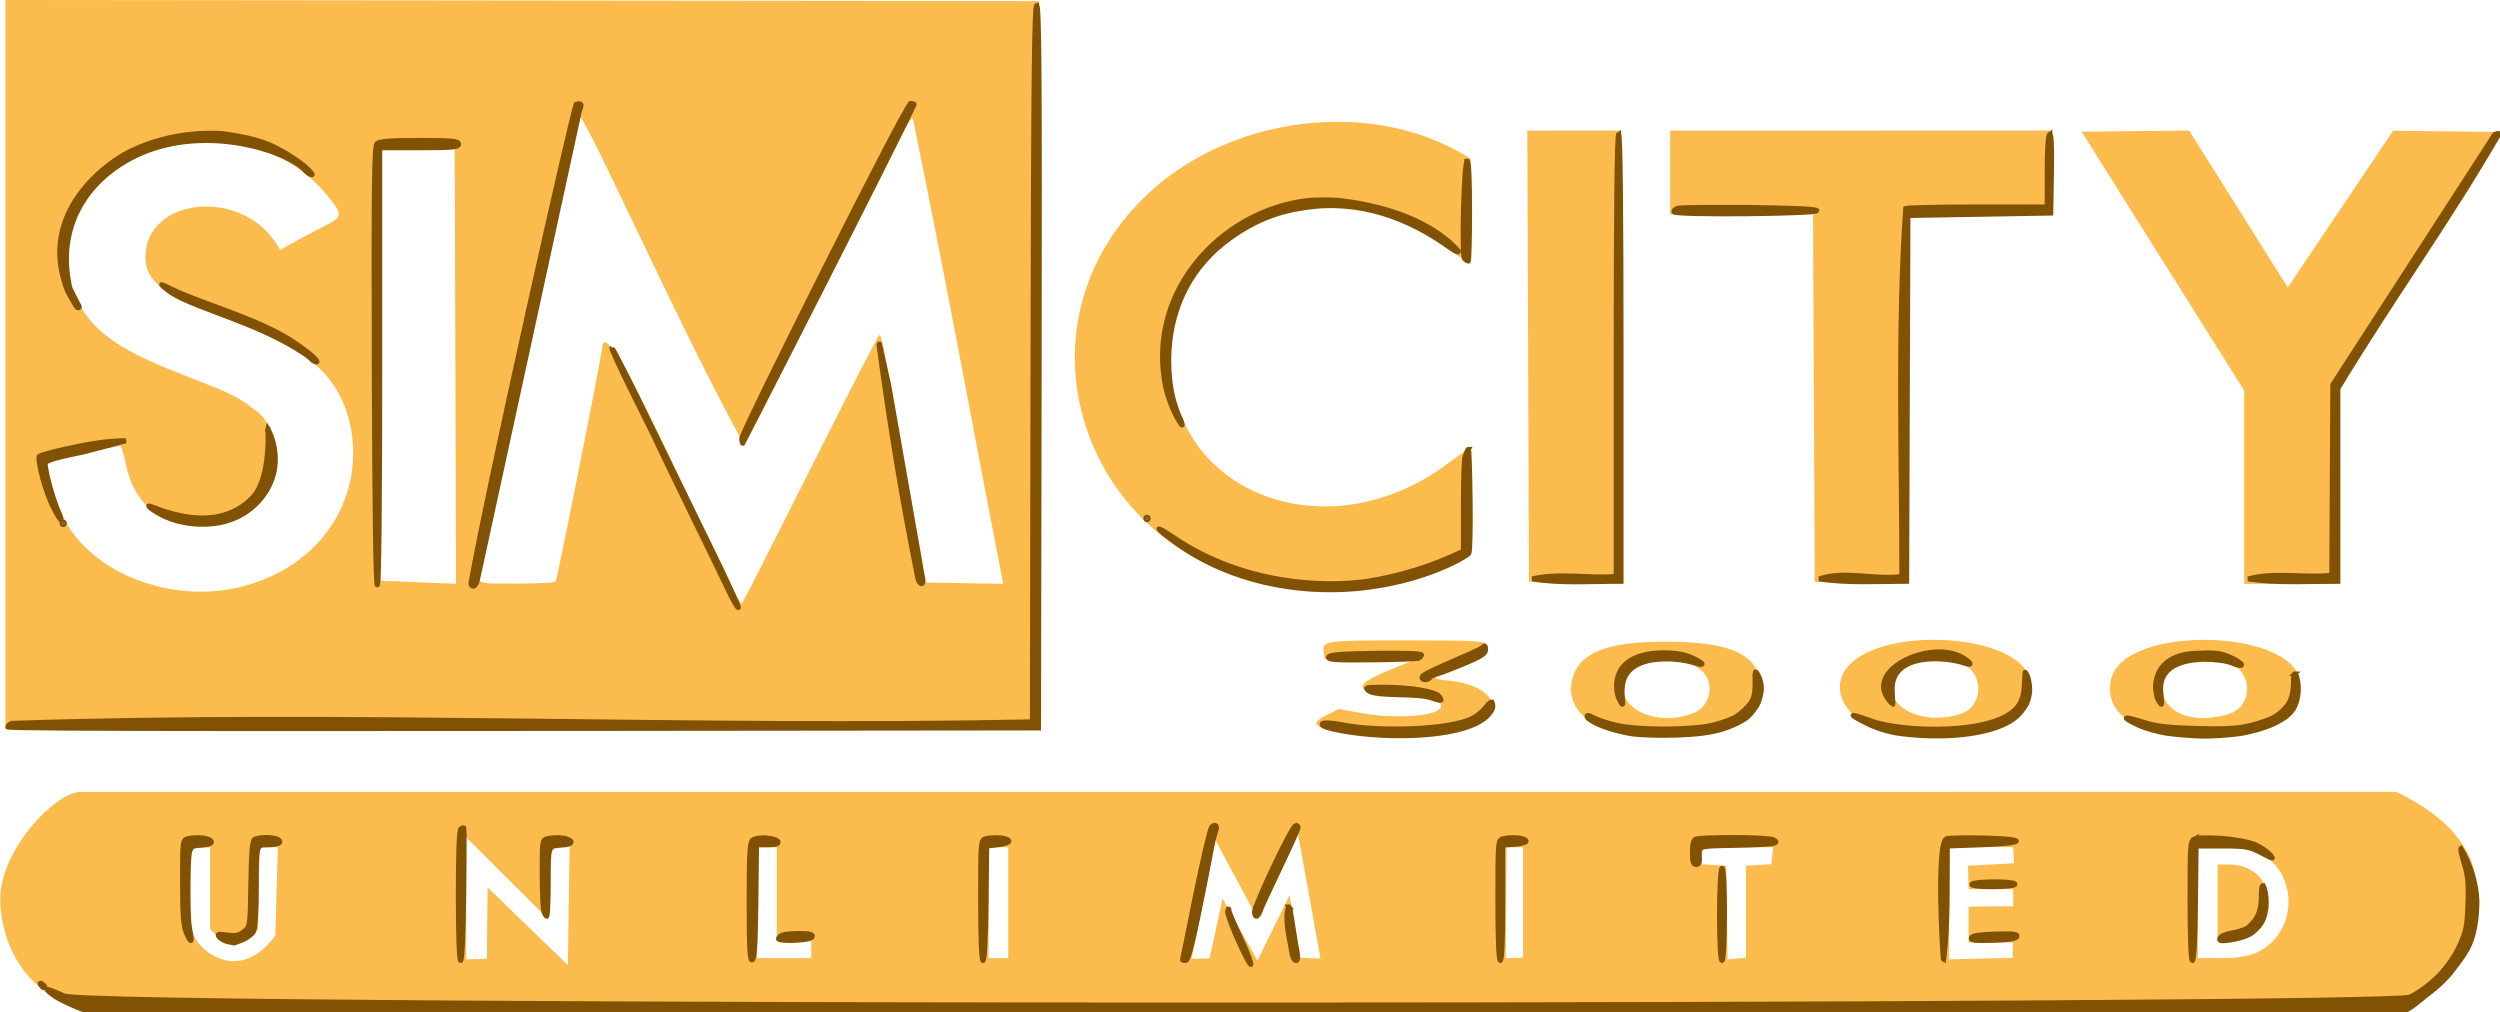 <svg width="1015" height="411" version="1.1" viewBox="0 0 1015 411" xmlns="http://www.w3.org/2000/svg"><path d="m2.193 0.008v148l-0.004 148h420l-0.26-151.5c-3e-3 2.038 6e-3 2.094 2e-3 4.188l-0.254 146.8c-285.1 0.346-418.5 0.494-418.5-0.391 0-0.492 0.712-1.168 1.582-1.502 137.6-4.547 276.7 2.251 414.4-0.607l0.252-145.2c0.201-115.3 0.513-145.2 1.508-145.6h2e-3c0.194-0.064 0.348 1.694 0.477 4.898 0.129 2.486 0.226 7.553 0.309 13.15l-0.033-19.79zm367.6 42v0.006c0.762 0 1.387 0.179 1.387 0.397-3.884 8.391-21.21 42.7-37.59 74.94-0.035 0.07-0.046 0.092-0.082 0.162-16.34 32.14-31.74 62.25-31.85 62.37l0.029 0.053c2.363-0.19 67.7-137.2 68.91-131.9 12.98 62.85 24.45 126 36.69 189l-31.6-0.553c-13.5-71.69-16.87-100.5-18.6-100.5-1.218 5e-3 -55.09 109-55.91 109-2.935 0-39.82-86.4-52.36-103.1 0.452 0.334 3.902 6.861 8.234 15.68 13.06 27.31 26.88 54.26 39.71 81.69 2.028 4.413 3.214 7.224 3.07 7.367-0.287 0.287-2.079-2.786-3.982-6.828-1.235-2.621-30.38-62.88-39.58-81.45-4.413-8.914-7.58-16.04-7.566-16.62-2.154-2.824-3.655-3.781-4.016-1.527-1.997 12.48-18.38 94.74-19.09 95.91-0.287 0.463-7.468 0.842-15.96 0.842-17.28 0-16.26 0.585-14.03-8.039 2.053-7.94 17.8-84.28 30.7-142 1.969-8.799 4.858-22.52 6.627-31.35l-37.8 173.8c-0.595 2.738-1.226 5.788-1.529 6.75-0.303 0.963-0.97 1.75-1.482 1.75-0.513 0-0.934-0.525-0.934-1.168 6.64-38.08 41.82-194.2 42.78-194.6v-2e-3c0.718-0.276 1.543-0.264 1.832 0.025 0.289 0.289 0.074 1.359-0.478 2.375l-1.508 6.94c0.396-1.865 0.839-3.99 0.996-4.494 1.224-3.922 40.42 84.97 66.71 132.5-0.166-0.268-0.332-0.762-0.332-1.695 0-2.55 66.66-135.9 68.61-135.9zm175.3 7.478c-29.14-0.549-59.25 10.03-80.27 30.41-55.54 53.86-25.34 144.2 52.82 158 3.3 0.583 7.125 1.26 8.5 1.504l-8e-3 4e-3c9.621 1.709 23.72 0.593 37.57-2.375-2.843 0.566-5.793 1.073-8.938 1.459-3.248 0.413-6.645 0.718-10.22 0.857-17.03 0.594-43.32-1.99-67.02-18.91-3.464-2.472-6.608-4.996-6.988-5.611s2.13 0.797 5.578 3.139c29.1 19.76 61.82 20.31 78.3 18.1 13.81-2.104 27.15-6.267 39.72-12.36v-18.28c0-10.06 0.274-19 0.607-19.87 0.334-0.87 1.074-3.19 1.428-3.188 0.354 5e-3 0.58 10.5 0.721 21.36 9e-3 0.683-0.012 1.127-6e-3 1.797l0.023-1.793c0.148-11.96 0.043-21.75-0.236-21.75-0.279 0-4.45 2.925-9.27 6.5-48.88 36.26-112.3 11.75-112.3-43.42 0-54.5 66.43-80.49 112.9-44.18 1.97 1.539 4.818 3.594 6.33 4.566l2.75 1.768v-42.8l-2.818-1.666c-14.61-8.631-31.74-12.97-49.23-13.3zm343.7 3.527-43.66 0.439 66 105.1 2e-3 78.5h38v-1.004h-2e-3c-5.985 0-12.2 0.207-18.36 0.189-3.082-9e-3 -6.153-0.074-9.176-0.25-3.022-0.175-5.996-0.462-8.889-0.912 5.41-1.51 11.13-1.564 16.88-1.404 2.874 0.08 5.757 0.213 8.609 0.244 2.852 0.031 5.675-0.039 8.434-0.367l0.436-77.34 65.75-101.6c9e-4 -3.53e-4 0 3.54e-4 0 0 0.876-0.336 1.679-0.488 1.791-0.34 1e-4 1.55e-4 0-1.58e-4 0 0-0.745 1.291-1.564 2.537-2.318 3.822l2.836-4.502-43.5-0.508-42.8 63.64zm-268.7 0.004 0.668 183.3 37.33 0.67v-184zm58 0v34h58l0.688 149.3v4e-3l37.81 0.144 0.51-149-0.512 0.01-0.512 148.5c-11.69 0-24.13 0.818-35.49-1 10.35-3.579 22.83 0.565 33.5-1 0-36.94-1.047-75.12-0.117-112.4 0.31-12.44 0.838-24.78 1.699-36.96 6e-5 -2.2e-5 2e-3 2.2e-5 2e-3 0 0.872-0.334 14.14-0.607 29.5-0.607h27.92v-14.44c0-8.784 0.402-14.69 1.025-15.08v-0.004h2e-3v0.004c0.343-0.205 0.577 0.98 0.701 3.584 0.124 2.605 0.139 6.63 0.047 12.1l-0.276 16.32-29.79 0.514h30.3v-34zm-595.2 1.102h2e-3c2.811-0.089 5.33-0.017 7.465 0.125 7.835 1.164 15.63 2.493 22.69 6.385 3.575 1.878 8.292 4.983 10.49 6.898 2.194 1.915 3.502 3.48 2.906 3.48s-1.855-0.85-2.797-1.891c-0.852-0.942-2.222-1.945-3.801-2.945-1.092-0.674-2.433-1.338-3.82-1.996-0.503-0.246-0.965-0.495-1.504-0.736-1.95-0.846-4.096-1.664-6.447-2.406-0.034-0.011-0.068-0.02-0.102-0.031-2.485-0.781-5.164-1.488-7.99-2.076-3e-3 -6.7e-4 -7e-3 -0.001-0.01-2e-3 12.42 3.049 24.16 9.694 32.98 20.57 6.534 8.053 6.477 8.385-2.154 12.77-3.988 2.024-9.447 4.931-12.13 6.461l-4.885 2.783-1.559-2.492c-14.34-22.9-53.17-18.91-53.17 5.455 0 9.812 7.602 15.5 33 24.7 33.56 12.15 46.42 23.71 50.6 45.5 0.975 7.623 1.019 10.16 0.025 18.28-3.877 21.19-18.78 37.28-41.01 44.26-26.99 8.478-59.41-1.574-73.46-22.77-3.085-4.658-7.517-16.01-9.201-22.48 0.286 1.587 0.303 2.486 0.857 4.561 1.029 3.85 2.619 8.688 3.535 10.75 0.916 2.062 1.443 3.75 1.17 3.75s-1.663-2.3-3.088-5.111c-1.425-2.812-3.404-8.316-4.398-12.23-0.994-3.914-1.606-7.638-1.361-8.275s8.048-2.652 17.34-4.477c9.294-1.825 17.22-3.001 17.6-2.613l-2e-3 2e-3c0.388 0.388 0.445 0.965 0.129 1.281-0.316 0.316-7.699 2.019-16.41 3.785-7.868 1.595-12.35 2.718-14.5 3.615 2.742-0.778 27.84-5.971 28.98-5.971 0.402 0 1.46 3.535 2.354 7.856 4.148 20.06 21.34 29.31 41.94 22.58 4.936-1.612 8.871-4.621 11.94-8.277-8.884 10.08-22.44 11.09-32.69 8.465-1.707-0.437-3.325-0.971-4.81-1.582-1.49-0.612-2.85-1.3-4.043-2.037-1.995-1.233-3.468-2.399-3.275-2.592 0.612-0.612 26.52 13.57 42.6-3.869 7.021-8.194 5.924-22.32 5.762-27.37s-5.297-7.854-5.297-7.854c-7.328-5.634-8.084-5.999-30.79-14.89-25.44-9.963-35.37-17.31-42.2-31.23l-2.471-5.033c0.021 0.104 0.019 0.204 0.041 0.309 0 0 0.249 1.512 0.609 2.172 0.677 1.238 3.525 6.914 3.525 6.914 0.113 0.214-0.199 0.44-0.441 0.44s-0.762-0.519-1.154-1.154c-1.093-1.762-3.176-5.644-3.176-5.644-0.453-1.004-1.167-3.05-1.83-5.539-7.431-27.91 17.3-46.23 26.67-50.92 11.27-5.644 22.34-7.362 30.78-7.629zm574.2 0.389c4.3e-4 -2.69e-4 2e-3 0.03 2e-3 0.029 0.663-0.37 1 30 1 90.41v91.06h-2e-3c-5.84-4e-3 -12.09 0.24-18.25 0.238-3.083-7.8e-4 -6.144-0.062-9.123-0.248-2.978-0.186-5.873-0.496-8.623-0.99 5.497-1.29 11.21-1.305 16.94-1.115 2.866 0.095 5.737 0.241 8.588 0.305 2.851 0.064 5.682 0.045 8.469-0.189v-89.44c0-58.55 0.345-89.66 1-90.06zm-486.9 2.5c6.746 0 10.73 0.057 13.02 0.273 3.5e-4 3.2e-5 2e-3 -3.3e-5 2e-3 0 1.146 0.108 1.872 0.257 2.31 0.457 0.44 0.2 0.594 0.452 0.594 0.769 0 0.318-0.154 0.569-0.596 0.769-1.323 0.601-5.239 0.731-15.41 0.731h-16v88.44c0 57.25-0.348 88.66-0.988 89.05-4.3e-4 2.6e-4 -2e-3 -0.029-2e-3 -0.029-4e-4 2.7e-4 4e-4 0.029 0 0.029-0.649 0.401-1.079-30.1-1.25-88.62-0.213-72.89-0.019-89.47 1.061-90.55 2.8e-4 -2.81e-4 2e-3 2.81e-4 2e-3 0 0.987-0.984 5.384-1.322 17.25-1.322zm-87.44 0.066c-0.101 0.001-0.207 0.026-0.309 0.027 0.137-0.004 0.273-0.019 0.41-0.021-0.035 8.9e-5 -0.067-0.006-0.102-0.006zm71.88 3.44h30l0.512 176.5-30.55-1.25zm-100.5 3.309c-2.034 1.013-4.066 2.04-6.02 3.344-0.745 0.497-1.372 1.073-2.08 1.596 2.516-1.863 5.244-3.495 8.1-4.94zm541.5 1.518c0.645-0.214 1 6.947 1 20.17 0 11.28-0.246 20.5-0.549 20.5h-2e-3c-0.302 0-0.976-0.427-1.498-0.947-4.8e-4 -4.8e-4 -1e-3 4.9e-4 -2e-3 0-0.57-0.568-0.751-8.643-0.451-20.17 0.298-11.46 0.903-19.34 1.5-19.55 3.2e-4 -1.12e-4 2e-3 -0.006 2e-3 -0.006zm-557.7 11.04c-1.691 1.99-3.168 4.142-4.482 6.404 1.339-2.212 2.738-4.398 4.482-6.404zm-4.482 6.404c-1.16 1.915-2.064 3.932-2.908 5.986 0.804-2.095 1.8-4.078 2.908-5.986zm-2.908 5.986c-0.019 0.048-0.04 0.094-0.059 0.143 0.019-0.048 0.039-0.095 0.059-0.143zm-0.059 0.143c-2.967 7.299-4.155 15.32-2.814 23.95l0.053-8.844c0.032-5.457 1.013-10.5 2.762-15.11zm502.6-7.674c1.437-0.089 6.002-0.139 10.01 0.078 7.8e-4 4.2e-5 1e-3 -4.3e-5 2e-3 0 9.231 0.986 25.7 3.852 38.86 12.14 4.8e-4 3e-4 1e-3 -3.01e-4 2e-3 0 1.923 1.21 3.753 2.524 5.467 3.947 4e-4 3.35e-4 2e-3 -3.34e-4 2e-3 0 1.714 1.424 3.308 2.958 4.76 4.609 0 0.241-0.133 0.331-0.373 0.301-0.241-0.031-0.591-0.183-1.022-0.422-0.861-0.477-2.048-1.306-3.354-2.225-4.4e-4 -3.07e-4 -2e-3 3.07e-4 -2e-3 0-59.95-42.19-125.1 6.418-111.4 61.35 0.759 3.025 2.029 6.78 2.82 8.344 0.792 1.564 1.269 3.014 1.061 3.223-3.2e-4 3.2e-4 -4e-3 -8e-3 -4e-3 -8e-3 -4.9e-4 5.1e-4 2e-3 7e-3 2e-3 8e-3 -0.208 0.208-1.548-1.972-2.977-4.844-1.428-2.872-3.092-7.607-3.695-10.52-6.707-32.39 13.33-55.33 28.73-65.3 4.609-2.982 16.58-9.78 31.06-10.68zm196.2 3.408c5.3e-4 2.2e-5 1e-3 -2.2e-5 2e-3 0 2.539 0.106 4.648 0.229 6.123 0.373 4.7e-4 4.5e-5 1e-3 -4.6e-5 2e-3 0 1.473 0.144 2.312 0.308 2.312 0.492 0 1.045-32.5 1.566-48.57 1.217-5.472-0.119-9.197-0.338-9.404-0.672-4e-5 -6.8e-5 -2e-3 6.9e-5 -2e-3 0-0.168-0.271-0.061-0.579 0.244-0.859 0.305-0.28 0.808-0.532 1.438-0.686 1.975-0.483 33.1-0.478 47.85 0.135zm249.5 26.79c-0.394 0.602-0.785 1.205-1.18 1.807-4.267 6.511-8.527 13.02-12.74 19.57-5.309 8.247-10.55 16.54-15.61 24.93v0.574zm-913 4.123c0.265-5e-3 1.544 0.617 4.102 1.861 12.36 6.012 34.43 11.73 48.73 20.99 2.836 1.836 6.506 4.522 8.156 5.969 0.825 0.723 1.448 1.382 1.787 1.859 0.34 0.477 0.396 0.773 0.086 0.773-0.62 7e-4 -1.676-0.66-2.346-1.467-0.67-0.807-4.663-3.442-8.873-5.856-18.86-10.58-42.11-15.86-49.65-22.23-1.5-1.266-2.251-1.897-1.986-1.902zm291.4 24.1c0.284 0.063 0.739 1.464 1.357 4.193 2.6e-4 1e-3 -2.6e-4 8e-4 0 2e-3 0.619 2.729 1.403 6.784 2.35 12.15 4.14 23.5 8.264 47 12.41 70.5 0.527 3.3 1.19 7.012 1.471 8.25 0.14 0.619 0.155 1.182 0.066 1.59-0.089 0.408-0.282 0.66-0.557 0.66-0.55 0-1.236-1.012-1.523-2.25-6.357-31.37-11.53-63.15-15.77-94.82 0.054-0.201 0.122-0.293 0.203-0.275zm-338.6 48.3c-0.01 0.025-0.093 0.057-0.098 0.082-5e-3 0.026 0.056 0.245 0.053 0.277-0.004-0.16 0.032-0.235 0.045-0.359zm447.2 22.04c0.275 0 0.5 0.225 0.5 0.5s-0.225 0.5-0.5 0.5-0.5-0.225-0.5-0.5 0.225-0.5 0.5-0.5zm-440 2c0.275 0 0.5 0.225 0.5 0.5s-0.225 0.5-0.5 0.5-0.5-0.225-0.5-0.5 0.225-0.5 0.5-0.5zm571.1 8.106c-0.091 1.975-0.172 4.302-0.314 4.512-0.441 0.65-5.624 3.939-14.33 7.25 3.562-1.283 7.002-2.64 10.07-4.148l4.5-2.209zm299.3 39.69c-17.93-0.261-36.08 4.818-38.94 15.46-3.003 11.15 5.279 19.97 21.25 22.63 14.52 2.416 27.37 1.581 37.2-1.375-0.056 0.015-0.108 0.02-0.164 0.035-2.218 0.615-4.488 1.117-6.539 1.394-4.302 0.582-10.83 1.001-14.5 0.932-3.673-0.07-9.804-0.528-13.62-1.018-3.821-0.49-9.402-2.015-12.4-3.389-3-1.374-5.255-2.697-5.01-2.941 0.245-0.245 3.351 0.507 6.902 1.672 5.041 1.653 9.747 2.211 21.46 2.549 5.76 0.166 9.911 0.182 13.29 0 3.376-0.182 5.978-0.561 8.637-1.182 3.809-0.889 8.468-2.571 10.35-3.736 1.886-1.166 4.281-3.517 5.322-5.225 1.18-1.936 1.9-4.988 1.912-8.106 0.011-2.698 0.168-3.925 0.541-3.914 0.124 4e-3 0.273 0.144 0.447 0.414 0.533 0.825 0.975 3.525 0.981 6 4e-3 1.204-0.17 2.416-0.457 3.58-0.251 1.144-0.638 2.14-1.092 3.102 1.996-3.025 2.83-6.478 2.111-10.31-2.01-10.71-19.73-16.31-37.66-16.57zm-106.6 0.082c-15.32-0.779-31.47 2.424-38.77 10.1-6.09 6.409-4.546 14.62 1.939 20.54 0.372-0.119 3.383 0.787 7.096 2.172 12.58 4.694 51.17 5.957 59.73-6.066 1.456-2.044 2.283-4.814 2.424-8.113 0.118-2.756 0.268-5.237 0.332-5.512s0.504 0.4 0.977 1.5 0.891 3.486 0.93 5.301-0.561 4.515-1.334 6c-0.716 1.375-2.236 3.288-3.484 4.537 5.269-4.408 7.119-10.16 3.971-16.67-3.994-8.25-18.49-13.01-33.81-13.79zm-218.8 0.127c-33.67 0-34.06 0.059-33.33 5.193l0.328 2.307 3.035 0.051c-0.909-0.182-1.431-0.41-1.318-0.748 0.334-1.004 4.796-1.374 19.1-1.582 10.82-0.158 18.67 0.112 18.67 0.643 0 0.503-0.562 1.13-1.25 1.393-0.613 0.234-8.582 0.467-17.02 0.596l14.78 0.244-10.45 4.309c-11.03 4.549-12.8 7.064-6.387 8.52-0.398-0.145-0.857-0.272-1.109-0.463-1.757-1.329-1.147-1.469 6.418-1.469 10.64 0 20.6 1.78 22.12 3.619 0.652 0.786 1.009 1.558 0.793 1.715-0.216 0.156-1.968-0.28-3.893-0.969-1.39-0.497-3.44-0.764-5.727-0.941-0.221-0.018-0.436-0.038-0.662-0.055-3.74-0.251-7.895-0.326-11.57-0.535 1.563 0.137 2.524 0.338 4.465 0.438 12.33 0.63 17.77 2.079 17.29 4.602-0.743 3.916-18.14 5.266-32.92 2.555l-8.625-1.582-5.162 2.615c-7.328 3.714-4.786 5.306 11.91 7.455h2e-3c15.75 2.028 35.55 0.959 46.16-2.492 5.044-1.642 7.794-3.943 8.91-6.367-0.534 0.78-1.248 1.595-2.043 2.264-10.59 8.912-43.95 8.926-62.36 4.582-3.034-0.716-4.48-1.492-3.887-2.086 0.594-0.594 4.013-0.363 9.191 0.619 13.82 2.621 42.45 2.016 51.87-2.854 1.639-0.848 3.873-2.675 4.963-4.061s2.255-2.522 2.588-2.522c-1.442-3.991-7.502-7.618-17.39-8.652-7.926-0.829-7.689-1.161 4.17-5.84 10.73-4.234 13.15-6.211 10.9-8.916-1.148-1.383-5.27-1.584-32.57-1.584zm105 0.523c-23.5 0.035-34.54 4.477-37.39 15.06-2.818 10.47 4.751 18.93 19.56 21.88h2e-3c13.98 2.779 29.52 2.044 40.6-1.254-2.224 0.629-4.692 1.144-7.606 1.508-7.1e-4 9e-5 -1e-3 -9e-5 -2e-3 0-2.934 0.366-6.205 0.63-10.13 0.766-6.624 0.229-14.93-0.029-18.46-0.572-3.53-0.544-8.897-1.982-11.93-3.197-3.029-1.215-5.704-2.81-5.943-3.543-0.334-1.024 0.276-0.966 2.627 0.25 1.684 0.871 5.897 2.252 9.361 3.068 3.827 0.902 11.32 1.491 19.1 1.5 8.089 9e-3 15.34-0.565 19.71-1.557 3.797-0.864 8.345-2.551 10.1-3.75 1.761-1.199 4.127-3.43 5.26-4.959 1.538-2.076 2.039-4.201 1.978-8.396-0.037-2.594-0.033-3.951 0.135-4.385 0.168-0.433 0.5 0.057 1.113 1.164 0.15 0.271 0.255 0.691 0.391 1.031-2.434-10.45-13.88-14.64-38.49-14.6zm-72.79 1.848c0.215 0.12 0.281 0.571 0.281 1.4 0 1.595-1.827 2.786-8.637 5.637-4.75 1.988-9.702 3.883-11.01 4.211-1.305 0.328-2.622 0.995-2.924 1.484-0.302 0.489-1.236 0.889-2.074 0.889s-1.337-0.562-1.107-1.25c0.588-1.764 22.08-9.95 24.29-11.78 0.597-0.496 0.961-0.706 1.176-0.586zm183 2.309h2e-3c4.273-0.22 8.429 0.55 11.62 2.643 1.535 1.006 2.59 2.033 2.344 2.279s-1.749-0.063-3.338-0.686c-2.168-0.601-4.845-0.954-7.537-1.178-1.306-0.1-2.611-0.208-3.941-0.178-0.206 3e-3 -0.411 1e-3 -0.617 8e-3 -4.156 0.166-8.23 1.029-11.25 2.996 2.468-1.414 6.317-2.34 10.43-2.629 5.014-0.352 10.3 0.198 13.52 1.814 8.597 4.312 7.719 17.33-1.357 20.14v2e-3c-13 4.021-24.74-0.604-27.42-7.484 0.095 1.665 0.208 3.586 0.158 3.586-0.07-3e-4 -0.745-0.745-1.5-1.654-7.825-9.43 6.063-19 18.88-19.66zm-110.3 0.357c4.779 0 8.348 0.613 11.25 1.93 2.338 1.061 4.25 2.223 4.25 2.584 0 0.361-0.787 0.346-1.75-0.031-6.002-1.895-12.47-2.472-18.69-1.533-1.244 0.218-2.109 0.616-3.115 0.947 2.581-0.761 5.521-1.163 8.516-1.125 6.435 0.082 12.96 1.998 15.88 5.703 4.018 5.108 1.884 13.33-4.106 15.82-14.66 6.088-30.34-1.301-29.05-11.23-0.321 2.066-0.15 4.037-4e-3 5.492 2.6e-4 3e-3 -2.6e-4 7e-3 0 0.01 0.072 0.722 0.139 1.318 0.135 1.732-4e-3 0.417-0.08 0.652-0.291 0.652-0.111 0-0.723-1.146-1.361-2.547-1.72-3.775-3.431-18.41 18.34-18.41zm217.1 0.148h2e-3c6.651-0.349 8.952-0.055 12.77 1.635 2.562 1.133 4.656 2.512 4.656 3.064 0 0.284-0.409 0.361-1.082 0.254-0.673-0.107-1.61-0.397-2.668-0.85-0.95-0.406-2.389-0.697-3.881-0.959-1.416-0.216-2.993-0.373-4.662-0.465 2.363 0.111 4.664 0.428 6.664 1.088 10.14 3.348 10.4 17.8 0.375 20.9-17.17 5.321-30.63-2.576-26.33-15.42-0.488 0.89-0.829 1.902-1.041 3.016-0.014 0.076-0.05 0.134-0.062 0.211-0.201 1.19-0.232 2.513-0.043 3.998 0.269 2.384 0.335 4.334 0.146 4.334-0.188 0-0.808-0.87-1.377-1.934-0.569-1.064-1.035-3.582-1.035-5.596 0.626-9.697 8.605-13.26 17.57-13.28zm2.43 2.5c-0.917 0.012-1.809 0.247-2.732 0.322 1.435-0.153 2.896-0.235 4.342-0.215-0.562-0.018-1.033-0.107-1.609-0.107zm-3.111 0.367c-4.135 0.379-8.212 1.252-11.02 3.527 2.535-1.757 6.633-3.015 11.02-3.527zm-139.1 22.7c3.579 3.156 8.512 5.663 14.59 6.766 12.34 2.24 23.64 2.018 33.04 0.242-0.34 0.053-0.771 0.037-1.117 0.086-3.454 0.496-7.176 0.792-11.15 0.871-0.915 0.017-1.838-0.01-2.775-0.018-4.428-0.026-9.02-0.235-13.85-0.842-4.314-0.542-9.426-2.064-13.32-3.969-3.163-1.547-5.148-2.745-5.426-3.137zm-720.2 30.74c-10.31 0-33.44 24.11-32.69 44.5 0.754 20.39 12.28 37.8 33.19 44.03 0 0 1.018 2e-3 1.027 2e-3 -1.929-0.67-3.699-1.459-5.691-2.383-2.692-1.228-5.082-2.414-5.891-2.938-1.882-1.219-3.425-2.53-3.432-2.914-7e-3 -0.384 3.024 0.741 6.736 2.5 11.15 5.279 943.9 4.526 952.5 0.494 3.258-1.527 8.174-5.105 11.29-8.225 3.46-3.46 6.713-8.054 8.709-12.3 2.828-6.01 3.243-8.428 3.537-17.28 0.294-8.847-0.05-11.76-1.621-16.74-1.084-3.434-1.404-5.677-1.223-5.781 0.909 1.528 1.736 3.134 2.477 4.793 0.729 1.619 1.357 3.292 1.906 4.992 1.111 3.437 1.792 6.978 2.012 10.47-0.044-4.035-0.298-7.984-0.859-10.38-3.199-13.66-14.41-24.46-32-32.85zm460.3 13.64c0.315-0.083 0.599-0.047 0.775 0.129 0.352 0.352 0.277 1.447-0.168 2.434-0.445 0.986-1.325 4.718-1.955 8.293s-2.877 14.94-4.992 25.25c-2.656 12.95-4.254 18.75-5.168 18.75-0.728 0-1.315-0.112-1.303-0.25s2.435-12.1 5.385-26.58c2.949-14.48 5.856-26.83 6.461-27.43 0.302-0.302 0.65-0.505 0.965-0.588zm32.99 0.084c0.65-0.217 1.182 0.082 1.182 0.666 0 0.583-3.336 8.02-7.414 16.52-4.078 8.505-7.707 16.39-8.066 17.52-0.359 1.132-1.047 2.059-1.525 2.059-0.479 0-0.799-0.936-0.713-2.08s3.576-9.328 7.756-18.19c4.18-8.86 8.131-16.28 8.781-16.5zm-337.5 0.922c0.101 0.195 0.05 12.39-0.113 27.1-0.178 16.09-0.677 26.75-1.25 26.75-0.29 0-0.528-2.586-0.693-7.182-2e-5 -4.7e-4 1e-5 -1e-3 0-2e-3 -0.166-4.598-0.26-11.21-0.26-19.26 0-17.65 0.355-26.66 1.066-27.1 0.587-0.362 1.149-0.501 1.25-0.309zm338.4 2.41 9.125 50.66-8.379-0.387-4.17-25.41-13.03 26.56-10.93-19.36c0.332 1.232 1.952 5.139 4.25 10.02 1.25 2.656 2.353 5.206 3.123 7.176 0.77 1.97 1.208 3.359 1.127 3.691-0.162 0.665-2.477-3.661-5.143-9.611-2.666-5.95-4.613-11.4-4.328-12.11 0.116-0.29 0.174-0.322 0.252-0.441l-2.539-4.496-5.266 24.24-7.301 0.207 9.654-48.28 17.3 32.24zm-337.7 1.394 33.13 33.05 0.201-11.51c-0.099 4.975-0.21 10.51-0.467 10.51-0.348-6e-4 -0.905-1.014-1.236-2.252-0.332-1.237-0.609-8.204-0.617-15.48-0.013-13.08 0.013-13.24 2.348-13.82 1.299-0.326 3.853-0.446 5.674-0.268v-2e-3c0.834 0.082 1.603 0.287 2.248 0.529l0.734 2e-3 -6e-3 0.439c0.276 0.182 0.664 0.354 0.727 0.545 0.115 0.35-0.174 0.635-0.748 0.873l-0.734 49.29-32.6-31.57-0.266 29-8.385 0.215zm-81.33 0.06c1.742-8e-3 3.877 0.257 4.744 0.59 0.867 0.333 1.328 1.008 1.023 1.5-0.304 0.492-2.552 0.894-4.994 0.894-4.441 0-4.441 4.5e-4 -4.441 16.57 0 9.954-0.431 17.37-1.08 18.58-0.269 0.503-0.887 1.098-1.592 1.668 1.824-1.259 3.162-2.533 3.166-2.854l0.229-16.48c0.126-9.065 0.466-16.48 0.754-16.48 0.271 1e-3 1.057 1.8e-4 7.023-4e-3l-1 35.87c-14.15 19.04-29.11 7.09-32.21 1.617l-2.254-3.98-0.016-16.75-0.016-15.08c-0.558 1.926-0.656 5.407-0.789 12.32-0.153 7.971 0.153 16.52 0.68 18.99 0.527 2.471 0.772 4.681 0.543 4.91-0.229 0.229-1.098-1.215-1.93-3.207-1.15-2.752-1.514-7.707-1.514-20.63 1e-6 -17.01-2.65e-4 -17.01 2.361-17.6 1.299-0.326 3.853-0.446 5.674-0.268v-2e-3c1.821 0.178 3.488 0.86 3.703 1.516 0.129 0.393-0.183 0.717-0.924 0.969-0.741 0.251-1.912 0.43-3.5 0.531-0.981 0.063-1.647 0.168-2.272 0.33-0.42 0.115-0.815 0.239-1.111 0.482h7.076v32.89c0 0.552 2.322 2.954 5.176 4.492-0.48-0.296-0.952-0.615-1.223-0.941-1.017-1.225-0.546-1.348 3.19-0.836 3.498 0.479 4.883 0.193 6.869-1.414 2.458-1.989 2.492-2.231 2.742-19.3 0.183-12.48 0.6-17.5 1.5-18.07 0.686-0.435 2.672-0.801 4.414-0.809zm596.7 0c7.793 8e-3 14.83 0.435 15.64 0.947 1.296 0.82 1.296 0.996 0 1.475-0.81 0.299-7.997 0.66-15.97 0.803-7.397 0.133-10.97 0.212-12.7 0.742l28.31 0.021-0.807 6.902-10.29 0.598 2e-3 37.34-7.459 0.709-0.541-38.05-10.62-0.607 1.357-6.877c-1.577 0.514-1.574 1.424-1.418 3.23 0.249 2.885-0.041 3.75-1.254 3.75-1.221 0-1.576-1.104-1.576-4.893 0-3.539 0.438-5.061 1.582-5.5 0.87-0.334 7.958-0.6 15.75-0.592zm-298.2 0.16c1.864 0.178 3.389 0.772 3.389 1.322s-2.025 1.225-4.5 1.5l-4.5 0.5-0.268 23.25c-0.166 14.36-0.644 23.25-1.25 23.25-0.615 0-0.982-9.134-0.982-24.48 0-24.48-2.6e-4 -24.48 2.361-25.07 1.299-0.326 3.886-0.446 5.75-0.268zm210 2e-3c1.864 0.178 3.389 0.772 3.389 1.322s-2.138 1.137-4.75 1.305l-4.75 0.307v23.44c0 14.96-0.362 23.44-1 23.44-0.639 0-1-8.826-1-24.48 0-24.48-2.6e-4 -24.48 2.361-25.07 1.299-0.326 3.886-0.446 5.75-0.268zm-305 0.012c2.335 0.171 4.43 0.873 4.656 1.561 0.289 0.877-0.95 1.25-4.154 1.25h-4.564l-0.012 1.004h7.977v38h14v7h-22v-42.96l-0.232 20.12c-0.202 17.45-0.578 23.27-1.52 23.58-0.977 0.325-1.25-4.821-1.25-23.54 0-19.53 0.264-24.18 1.426-25.14 0.784-0.651 3.338-1.044 5.674-0.873zm494.4 0.023c7.808 0.173 13 0.686 13 1.287 0 0.595-5.667 1.202-14 1.5l-14 0.5c-0.178 15.44 0.381 31.24-1.518 46.5-0.102 0-0.353-3.026-0.604-7.582-0.75-13.67-1.488-41.1 1.871-41.94 1.238-0.307 8.1-0.426 15.25-0.268zm86.09 0.174c1.423-0.357 6.486-0.334 11.25 0.051 4.764 0.384 10.46 1.502 12.66 2.484s4.883 2.779 5.961 3.992c0.895 1.007 1.267 1.498 0.797 1.416-0.47-0.082-1.781-0.736-4.254-2.02-4.935-2.562-6.352-2.812-15.96-2.812h-10.54l-0.268 23.25c-0.166 14.36-0.644 23.25-1.25 23.25-0.615 0-0.982-9.132-0.982-24.48 0-24.48 1.9e-4 -24.48 2.588-25.13zm-100.6 3.117 26 0.478 0.314 6.522-18.66 1 0.258 9.488 18.08 0.012v6.926l-18.09 0.188-6e-3 14.48 18.01 0.08-0.127 6.217-25.79 0.607zm101 0c8.674 0.422 18.38-0.382 26.33 3.394 15.74 9.725 13.17 34.43-4.209 40.56h-2e-3c-7.126 2.222-14.78 1.345-22.12 1.543zm-491 0.5h8v45h-8zm217 0v44.78l-7.012 0.268 0.355-45.05zm282 7v31.25l5.543-0.459c21.01-1.742 20.06-30.79-1.002-30.79zm-201 1.496c1.397-0.864 1.346 37.5 0 37.5-0.345 0-0.601-2.292-0.769-5.744-0.505-10.36-0.225-31.14 0.769-31.76zm110.5 5.512c4.277-0.013 8.457 0.305 8.457 0.988 0 1.3-18.37 1.409-17.5 0 0.392-0.634 4.766-0.976 9.043-0.988zm109 1.611c0.124-0.019 0.271 0.11 0.443 0.377 0.533 0.825 0.975 3.75 0.981 6.5 0.01 3.216-0.684 6.144-1.94 8.203-1.074 1.761-3.314 3.905-4.978 4.766-1.665 0.861-5.121 1.852-7.68 2.203-3.72 0.51-4.56 0.36-4.189-0.752 0.255-0.765 2.321-1.708 4.59-2.096 2.269-0.387 5.07-1.21 6.225-1.828 1.155-0.618 2.974-2.556 4.043-4.309 1.292-2.119 1.948-5.029 1.961-8.688 0.011-2.941 0.173-4.321 0.545-4.377zm-395.2 8.606v2e-3c0.298 0.427 0.635 2.34 1.227 6.27 0.662 4.4 1.53 9.688 1.928 11.75 0.479 2.486 0.355 3.75-0.369 3.75-0.601 0-1.295-1.012-1.543-2.25s-0.961-5.092-1.584-8.568c-0.623-3.476-0.796-7.751-0.385-9.5 0.163-0.694 0.302-1.18 0.434-1.404 0.099-0.168 0.194-0.191 0.293-0.049zm481.3 7.375c-0.339 1.977-0.883 3.62-1.422 5.264 0.433-1.11 0.909-2.188 1.26-3.363 0.098-0.432 0.082-1.368 0.162-1.9zm-680 3.396c3.955 0 5.385 0.351 5.088 1.25-0.262 0.791-2.861 1.36-7.084 1.547-3.7 0.164-6.67-0.122-6.67-0.643 0-0.516 0.712-1.213 1.582-1.547 0.87-0.334 4.058-0.607 7.084-0.607zm485.3 0.211c7.212-0.225 9.17-3e-3 8.838 1-0.298 0.899-3.23 1.375-9.693 1.576-7.212 0.225-9.17 3e-3 -8.838-1 0.298-0.899 3.23-1.375 9.693-1.576zm-793.7 19.98c0.076-0.076 0.297-6e-3 0.654 0.215 0.635 0.392 1.154 0.912 1.154 1.154s-0.199 0.439-0.441 0.439-0.762-0.519-1.154-1.154c-0.221-0.358-0.289-0.578-0.213-0.654z" fill="#fbbb4d"/><path d="m420.9 2.254c-0.995 0.332-1.307 30.32-1.508 145.6l-0.252 145.2c-137.7 2.858-276.8-3.939-414.4 0.607-0.87 0.334-1.582 1.009-1.582 1.502 0 0.885 133.4 0.737 418.5 0.391l0.254-146.8c0.202-117.3 1e-3 -146.8-1-146.4zm-51.14 39.75c-1.95 0-68.61 133.4-68.61 135.9 0 1.151 0.185 2.092 0.41 2.092 0.098 0 61.81-120.8 69.59-137.6 0-0.217-0.624-0.397-1.387-0.397zm-135.8 0.252v2e-3c-0.958 0.367-36.14 156.5-42.78 194.6 0 0.643 0.421 1.168 0.934 1.168 0.513 0 1.18-0.787 1.482-1.75 0.303-0.963 0.934-4.012 1.529-6.75l40.19-184.8c0.552-1.016 0.768-2.086 0.478-2.375-0.289-0.289-1.114-0.301-1.832-0.025zm-150.9 11.86c-8.434 0.267-19.5 1.985-30.78 7.629-9.366 4.689-34.1 23.01-26.67 50.92 0.663 2.489 1.377 4.535 1.83 5.539 0 0 2.082 3.883 3.176 5.644 0.392 0.635 0.912 1.154 1.154 1.154s0.555-0.225 0.441-0.44c0 0-2.849-5.676-3.525-6.914-0.361-0.66-0.609-2.172-0.609-2.172-4.07-19.71 3.472-37.19 20.14-48.32 28.92-19.31 67.97-6.477 75.6 1.951 0.942 1.041 2.201 1.891 2.797 1.891 0.596 0-0.712-1.565-2.906-3.48-2.194-1.915-6.912-5.02-10.49-6.898-7.059-3.891-14.86-5.22-22.69-6.385-2.135-0.142-4.654-0.214-7.465-0.125zm931.6 0.115c-0.112-0.149-0.916 0.003-1.793 0.34l-65.75 101.6-0.435 77.34c-11.04 1.311-23.1-1.493-33.93 1.527 11.58 1.8 24.45 0.973 36.43 0.973v-78.27c21.07-34.97 45.08-68.14 65.48-103.5zm-182.5 0.254c8.9e-4 -5.46e-4 1e-3 0.004 2e-3 0.004v-0.004zm2e-3 0.004c-0.624 0.385-1.025 6.292-1.025 15.08v14.44h-27.92c-15.36 0-28.63 0.274-29.5 0.607-3.445 48.69-1.584 100.1-1.584 149.4-10.67 1.565-23.15-2.579-33.5 1 11.36 1.818 23.8 1 35.49 1l0.512-148.5 58-1 0.275-16.32c0.184-10.95-0.062-16.1-0.748-15.69zm-175 0.016c-0.655 0.405-1 31.51-1 90.06v89.44c-11.15 0.938-23.01-1.581-34 1 11 1.979 24.32 0.992 36 1v-91.06c0-60.45-0.336-90.85-1-90.44zm-486.9 2.5c-11.87 0-16.26 0.338-17.25 1.322-1.079 1.079-1.273 17.66-1.061 90.55 0.171 58.52 0.601 89.02 1.25 88.62 0.64-0.396 0.988-31.81 0.988-89.05v-88.44h16c13.56 0 16-0.229 16-1.5 0-1.27-2.436-1.5-15.93-1.5zm425.4 8.332c-0.597 0.198-1.202 8.081-1.5 19.55-0.3 11.52-0.118 19.6 0.451 20.17 0.522 0.521 1.198 0.947 1.5 0.947s0.549-9.225 0.549-20.5c0-13.22-0.355-20.38-1-20.17zm-62.61 15.9c-2.874 0.178-5.494 0.572-8.486 1.223-31.92 6.938-58.92 37.99-51.3 74.75 0.604 2.915 2.267 7.65 3.695 10.52 1.428 2.872 2.768 5.052 2.977 4.844 0.208-0.208-0.269-1.659-1.061-3.223-0.792-1.564-2.062-5.319-2.82-8.344-0.495-1.975-9.719-40.75 23.6-64.53 13.31-9.497 24.12-11.21 29.7-12.1 23.49-3.721 43.46 5.008 58.06 15.28 2.612 1.839 4.75 3.314 4.75 2.346-11.62-13.21-32.44-18.92-49.1-20.7-4.012-0.217-8.576-0.167-10.01-0.078zm177.4 2.988c-13.76-0.143-27.83-0.024-29.09 0.285-1.26 0.308-2.017 1.003-1.682 1.545 0.825 1.334 57.97 0.83 57.97-0.545 0-0.739-13.44-1.142-27.2-1.285zm-644.8 31.33c-0.264 5e-3 0.486 0.637 1.986 1.902 7.544 6.364 30.79 11.65 49.65 22.23 4.21 2.413 8.203 5.048 8.873 5.856 0.67 0.807 1.726 1.468 2.346 1.467 0.62-6.7e-4 -0.223-1.186-1.873-2.633-1.65-1.447-5.321-4.132-8.156-5.969-14.3-9.259-36.37-14.98-48.73-20.99-2.558-1.244-3.837-1.867-4.102-1.861zm291.4 24.1c-0.081-0.018-0.149 0.074-0.203 0.275 4.241 31.67 9.417 63.45 15.77 94.82 0.287 1.238 0.974 2.25 1.523 2.25 0.55 0 0.771-1.012 0.49-2.25-0.28-1.238-0.943-4.95-1.471-8.25-4.142-23.5-8.267-47-12.41-70.5zm-108.6 1.684c-0.291 0.168 3.238 7.91 7.77 17.06l9.826 19.85c0.482 1.238 6.594 13.95 13.58 28.25s14.26 29.31 16.17 33.35c1.904 4.042 3.696 7.115 3.982 6.828s-4.747-11.24-11.19-24.35c-6.44-13.1-14.16-28.89-17.16-35.08l-14.43-29.63s-8.259-16.45-8.55-16.29zm-139.7 32.84s1.259 19.18-5.762 27.37c-16.08 17.44-41.99 3.258-42.6 3.869-0.193 0.193 1.281 1.359 3.275 2.592 9.592 5.928 30.02 8.683 41.83-5.113 11.94-13.95 3.273-28.8 3.273-28.8l-0.019 0.082zm-75.58 6.728c-9.294 1.825-17.1 3.839-17.34 4.477s0.367 4.361 1.361 8.275c0.994 3.914 2.974 9.418 4.398 12.23s2.815 5.111 3.088 5.111c0.273 0-0.254-1.688-1.17-3.75-0.916-2.062-2.507-6.9-3.535-10.75s-1.745-7.658-1.592-8.463c0.198-1.042 4.846-2.391 16.11-4.676l16.61-4.399s-6.195-0.359-17.93 1.944zm563 1.486c-0.354-3e-3 -1.094 2.318-1.428 3.188-0.334 0.87-0.607 9.811-0.607 19.87v18.28c-12.57 6.094-25.9 10.26-39.72 12.36-16.48 2.205-49.2 1.66-78.3-18.1-3.448-2.341-5.958-3.754-5.578-3.139 0.38 0.615 3.525 3.14 6.988 5.611 23.71 16.92 49.99 19.5 67.02 18.91 30.79-1.204 50.94-13.43 51.84-14.75 0.416-0.614 0.641-10 0.5-20.86-0.141-10.86-0.367-21.36-0.721-21.36zm-130.5 27.6c-0.275 0-0.5 0.225-0.5 0.5s0.225 0.5 0.5 0.5 0.5-0.225 0.5-0.5-0.225-0.5-0.5-0.5zm-440 2c-0.275 0-0.5 0.225-0.5 0.5s0.225 0.5 0.5 0.5 0.5-0.225 0.5-0.5-0.225-0.5-0.5-0.5zm577.2 50.38c-0.215-0.12-0.579 0.09-1.176 0.586-2.211 1.835-23.7 10.02-24.29 11.78-0.229 0.688 0.269 1.25 1.107 1.25s1.772-0.4 2.074-0.889c0.302-0.489 1.618-1.157 2.924-1.484 1.305-0.328 6.258-2.223 11.01-4.211 6.81-2.85 8.637-4.042 8.637-5.637 0-0.829-0.066-1.28-0.281-1.4zm183 2.309c-12.82 0.662-26.71 10.23-18.88 19.66 0.755 0.91 1.43 1.654 1.5 1.654s-0.029-2.261-0.221-5.025c-1.183-14.76 18-14.89 28.23-12.05 1.589 0.623 3.091 0.932 3.338 0.686s-0.809-1.273-2.344-2.279c-3.192-2.093-7.348-2.863-11.62-2.643zm-110.3 0.357c-21.77 0-20.06 14.63-18.34 18.41 0.638 1.401 1.251 2.547 1.361 2.547 1.687 0-5.294-14.96 12.04-18.01 6.222-0.938 12.69-0.362 18.69 1.533 0.963 0.378 1.75 0.392 1.75 0.031 0-0.361-1.912-1.523-4.25-2.584-2.902-1.317-6.471-1.93-11.25-1.93zm217.1 0.148c-8.963 0.014-16.94 3.581-17.57 13.28 0 2.014 0.466 4.532 1.035 5.596 0.569 1.064 1.189 1.934 1.377 1.934 0.188 0 0.122-1.95-0.146-4.334-1.422-11.17 8.714-13.85 17.73-13.97 4.654 0 8.923 0.609 11.25 1.604 2.117 0.905 3.75 1.163 3.75 0.596 0-0.553-2.094-1.931-4.656-3.064-3.819-1.69-6.121-1.984-12.77-1.635zm-334.2 0.035c-14.31 0.208-18.77 0.578-19.1 1.582-0.35 1.051 3.083 1.273 17.42 1.121 9.819-0.104 18.42-0.405 19.1-0.668s1.25-0.889 1.25-1.393c0-0.53-7.846-0.8-18.67-0.643zm154.2 7.711c-0.168 0.433-0.172 1.791-0.135 4.385 0.061 4.195-0.441 6.32-1.978 8.396-1.133 1.529-3.499 3.76-5.26 4.959-1.761 1.199-6.309 2.886-10.1 3.75-4.362 0.992-11.62 1.566-19.71 1.557-7.777-9e-3 -15.28-0.598-19.1-1.5-3.465-0.817-7.678-2.198-9.361-3.068-2.351-1.216-2.961-1.274-2.627-0.25 0.239 0.733 2.914 2.328 5.943 3.543 3.029 1.215 8.396 2.654 11.93 3.197 3.53 0.544 11.84 0.801 18.46 0.572 8.33-0.288 14.1-1.052 18.7-2.475 3.663-1.132 8.092-3.262 9.842-4.734s3.797-4.146 4.547-5.941c0.75-1.796 1.348-4.517 1.328-6.047s-0.633-3.861-1.363-5.18c-0.613-1.107-0.945-1.597-1.113-1.164zm109.5 0.061c-0.065 0.275-0.214 2.756-0.332 5.512-0.141 3.299-0.968 6.069-2.424 8.113-8.561 12.02-47.15 10.76-59.73 6.066-3.83-1.428-7.124-2.436-7.32-2.24-0.196 0.196 2.487 1.747 5.963 3.447 3.895 1.905 9.007 3.427 13.32 3.969 21.63 2.718 40.35-0.647 47.33-7.166 1.297-1.211 2.991-3.415 3.764-4.9 0.773-1.485 1.373-4.185 1.334-6s-0.457-4.201-0.93-5.301-0.912-1.775-0.977-1.5zm109.5 0.586c-0.373-0.011-0.53 1.216-0.541 3.914-0.012 3.117-0.732 6.17-1.912 8.106-1.041 1.708-3.436 4.059-5.322 5.225s-6.545 2.847-10.35 3.736c-5.318 1.242-10.4 1.514-21.92 1.182-11.71-0.338-16.42-0.896-21.46-2.549-3.551-1.164-6.657-1.917-6.902-1.672-0.245 0.245 2.01 1.568 5.01 2.941 3 1.373 8.582 2.899 12.4 3.389 3.821 0.49 9.952 0.948 13.62 1.018 3.673 0.07 10.2-0.35 14.5-0.932 4.54-0.614 10.44-2.267 14.05-3.938 4.257-1.968 6.865-3.926 8.246-6.191 1.245-2.042 2.018-5.042 2.008-7.814-6e-3 -2.475-0.447-5.175-0.981-6-0.174-0.27-0.323-0.41-0.447-0.414zm-369.6 5.414c-7.565 0-8.175 0.14-6.418 1.469 3.268 2.472 19.66 0.827 25.44 2.896 1.925 0.689 3.677 1.125 3.893 0.969 0.216-0.156-0.141-0.929-0.793-1.715-1.526-1.839-11.49-3.619-22.12-3.619zm43.42 6c-0.333 0-1.498 1.136-2.588 2.522s-3.324 3.213-4.963 4.061c-9.417 4.87-38.05 5.474-51.87 2.854-5.178-0.982-8.598-1.213-9.191-0.619-0.594 0.594 0.853 1.37 3.887 2.086 18.41 4.344 51.77 4.33 62.36-4.582 1.633-1.374 2.969-3.357 2.969-4.408s-0.272-1.912-0.606-1.912zm-112.6 50.15c-0.315 0.083-0.663 0.286-0.965 0.588-0.604 0.604-3.512 12.95-6.461 27.43-2.949 14.48-5.373 26.45-5.385 26.58s0.575 0.25 1.303 0.25c0.913 0 2.512-5.804 5.168-18.75 2.115-10.31 4.362-21.68 4.992-25.25 0.63-3.575 1.51-7.307 1.955-8.293 0.445-0.986 0.52-2.082 0.168-2.434-0.176-0.176-0.46-0.212-0.775-0.129zm32.99 0.084c-0.65 0.217-4.602 7.642-8.781 16.5-4.18 8.86-7.67 17.04-7.756 18.19s0.234 2.08 0.713 2.08c0.479 0 1.166-0.926 1.525-2.059 0.359-1.132 3.989-9.015 8.066-17.52 4.078-8.505 7.414-15.94 7.414-16.52 0-0.584-0.532-0.883-1.182-0.666zm-337.5 0.922c-0.101-0.193-0.663-0.054-1.25 0.309-0.712 0.44-1.066 9.453-1.066 27.1 0 16.1 0.373 26.44 0.953 26.44 0.573 0 1.072-10.66 1.25-26.75 0.163-14.71 0.214-26.9 0.113-27.1zm-80.65 3.865c-1.742 8e-3 -3.728 0.373-4.414 0.809-0.9 0.572-1.317 5.59-1.5 18.07-0.25 17.07-0.285 17.31-2.742 19.3-1.986 1.607-3.372 1.893-6.869 1.414-3.736-0.512-4.206-0.389-3.19 0.836 0.656 0.79 2.172 1.628 3.369 1.861 1.198 0.233 2.306 0.486 2.461 0.56 0.155 0.075 1.805-0.501 3.668-1.279 1.863-0.778 3.874-2.325 4.469-3.436 0.649-1.213 1.08-8.63 1.08-18.58 0-16.57 4.4e-4 -16.57 4.441-16.57 2.442 0 4.69-0.402 4.994-0.894 0.304-0.492-0.157-1.167-1.023-1.5-0.867-0.333-3.002-0.598-4.744-0.59zm596.7 0c-7.792-8e-3 -14.88 0.258-15.75 0.592-1.144 0.439-1.582 1.961-1.582 5.5 0 3.788 0.355 4.893 1.576 4.893 1.213 0 1.503-0.865 1.254-3.75-0.324-3.75-0.326-3.749 14.17-4.01 7.974-0.143 15.16-0.504 15.97-0.803 1.296-0.478 1.296-0.655 0-1.475-0.81-0.512-7.848-0.939-15.64-0.947zm-622.3 0.16v2e-3c-1.821-0.178-4.375-0.058-5.674 0.268-2.362 0.593-2.361 0.593-2.361 17.6 0 12.93 0.364 17.88 1.514 20.63 0.832 1.992 1.701 3.436 1.93 3.207 0.229-0.229-0.016-2.439-0.543-4.91-0.527-2.471-0.833-11.02-0.68-18.99 0.279-14.49 0.28-14.5 5.094-14.8 3.176-0.203 4.682-0.713 4.424-1.5-0.215-0.656-1.882-1.338-3.703-1.516zm146 0v2e-3c-1.821-0.178-4.375-0.058-5.674 0.268-2.334 0.586-2.361 0.745-2.348 13.82 8e-3 7.277 0.286 14.24 0.617 15.48 0.332 1.238 0.888 2.251 1.236 2.252 0.348 6e-4 0.633-6.412 0.633-14.25 0-14.25 3.4e-4 -14.25 4.814-14.56 3.176-0.203 4.682-0.713 4.424-1.5-0.215-0.656-1.882-1.338-3.703-1.516zm178.1 0v2e-3c-1.864-0.178-4.451-0.058-5.75 0.268-2.362 0.593-2.361 0.592-2.361 25.07 0 15.35 0.367 24.48 0.982 24.48 0.606 0 1.084-8.89 1.25-23.25l0.268-23.25 4.5-0.5c2.475-0.275 4.5-0.95 4.5-1.5s-1.525-1.144-3.389-1.322zm210 2e-3c-1.864-0.178-4.451-0.058-5.75 0.268-2.362 0.593-2.361 0.592-2.361 25.07 0 15.65 0.361 24.48 1 24.48 0.638 0 1-8.482 1-23.44v-23.44l4.75-0.307c2.612-0.168 4.75-0.755 4.75-1.305s-1.525-1.144-3.389-1.322zm-305 0.012c-2.335-0.171-4.89 0.222-5.674 0.873-1.162 0.965-1.426 5.617-1.426 25.14 0 18.72 0.273 23.87 1.25 23.54 0.942-0.313 1.317-6.134 1.52-23.58l0.268-23.17h4.564c3.204 0 4.443-0.372 4.154-1.25-0.226-0.688-2.321-1.389-4.656-1.561zm494.4 0.023c-7.15-0.159-14.01-0.039-15.25 0.268-4.478 1.11-1.675 49.52-1.268 49.52 1.899-15.26 1.34-31.06 1.518-46.5l14-0.5c8.333-0.298 14-0.905 14-1.5 0-0.601-5.192-1.114-13-1.287zm86.09 0.174v2e-3c-2.588 0.649-2.588 0.65-2.588 25.13 0 15.35 0.367 24.48 0.982 24.48 0.606 0 1.084-8.89 1.25-23.25l0.268-23.25h10.54c9.607 0 11.02 0.251 15.96 2.812 4.945 2.567 5.247 2.618 3.457 0.604-1.078-1.214-3.761-3.01-5.961-3.992-2.2-0.982-7.898-2.1-12.66-2.484-4.764-0.384-9.827-0.408-11.25-0.051zm107.4 4.09c-0.181 0.104 0.139 2.348 1.223 5.781 1.571 4.981 1.915 7.893 1.621 16.74s-0.709 11.26-3.537 17.28c-1.996 4.243-5.249 8.837-8.709 12.3-3.119 3.119-8.035 6.698-11.29 8.225-8.604 4.032-941.4 4.785-952.5-0.494-3.712-1.759-6.743-2.884-6.736-2.5 0.007 0.384 1.55 1.696 3.432 2.914 1.882 1.218 12.17 6.279 15.55 6.279l935.7 6e-3c3.694 2e-5 9.435-5.768 12.51-7.971 3.076-2.203 7.233-6.241 9.238-8.973 2.005-2.732 5.431-6.759 7.215-11.08 1.784-4.325 2.784-10.36 2.807-17.12-0.238-7.332-2.738-15.03-6.514-21.37zm-300 8.023c-1.325 0.819-1.382 37.5 0 37.5 1.346 0 1.397-38.36 0-37.5zm110.5 5.512c-4.277 0.013-8.651 0.354-9.043 0.988-0.871 1.409 17.5 1.3 17.5 0 0-0.684-4.18-1.001-8.457-0.988zm109 1.611c-0.372 0.056-0.534 1.436-0.545 4.377-0.013 3.658-0.669 6.568-1.961 8.688-1.068 1.752-2.888 3.69-4.043 4.309-1.155 0.618-3.956 1.441-6.225 1.828-2.269 0.387-4.335 1.331-4.59 2.096-0.37 1.112 0.47 1.262 4.189 0.752 2.559-0.351 6.015-1.342 7.68-2.203 1.665-0.861 3.905-3.005 4.978-4.766 1.256-2.059 1.95-4.987 1.94-8.203-6e-3 -2.75-0.447-5.675-0.981-6.5-0.173-0.267-0.319-0.396-0.443-0.377zm-395.2 8.606c-0.099-0.142-0.194-0.119-0.293 0.049-0.131 0.224-0.27 0.71-0.434 1.404-0.411 1.749-0.238 6.024 0.385 9.5 0.623 3.476 1.336 7.331 1.584 8.568 0.248 1.238 0.942 2.25 1.543 2.25 0.724 0 0.849-1.264 0.369-3.75-0.398-2.062-1.265-7.35-1.928-11.75-0.592-3.929-0.929-5.842-1.227-6.27zm-24.6 0.82c-0.093 9e-3 -0.228 0.254-0.424 0.742-0.285 0.711 1.662 6.161 4.328 12.11 2.666 5.95 4.981 10.28 5.143 9.611 0.162-0.664-1.751-5.555-4.25-10.87-2.499-5.313-4.58-10.22-4.623-10.9-0.03-0.471-0.081-0.703-0.174-0.695zm-174.1 9.951c-3.026 0-6.214 0.274-7.084 0.607-0.87 0.334-1.582 1.031-1.582 1.547 0 0.521 2.97 0.806 6.67 0.643 4.223-0.187 6.822-0.755 7.084-1.547 0.297-0.899-1.133-1.25-5.088-1.25zm485.3 0.211c-6.463 0.202-9.395 0.677-9.693 1.576-0.332 1.003 1.626 1.225 8.838 1 6.463-0.202 9.395-0.677 9.693-1.576 0.333-1.003-1.626-1.225-8.838-1zm-793.7 19.98c-0.076 0.076-0.008 0.297 0.213 0.654 0.392 0.635 0.912 1.154 1.154 1.154s0.441-0.197 0.441-0.439-0.519-0.762-1.154-1.154c-0.358-0.221-0.578-0.291-0.654-0.215z" fill="#815204" stroke="#815204" stroke-width="2"/></svg>
